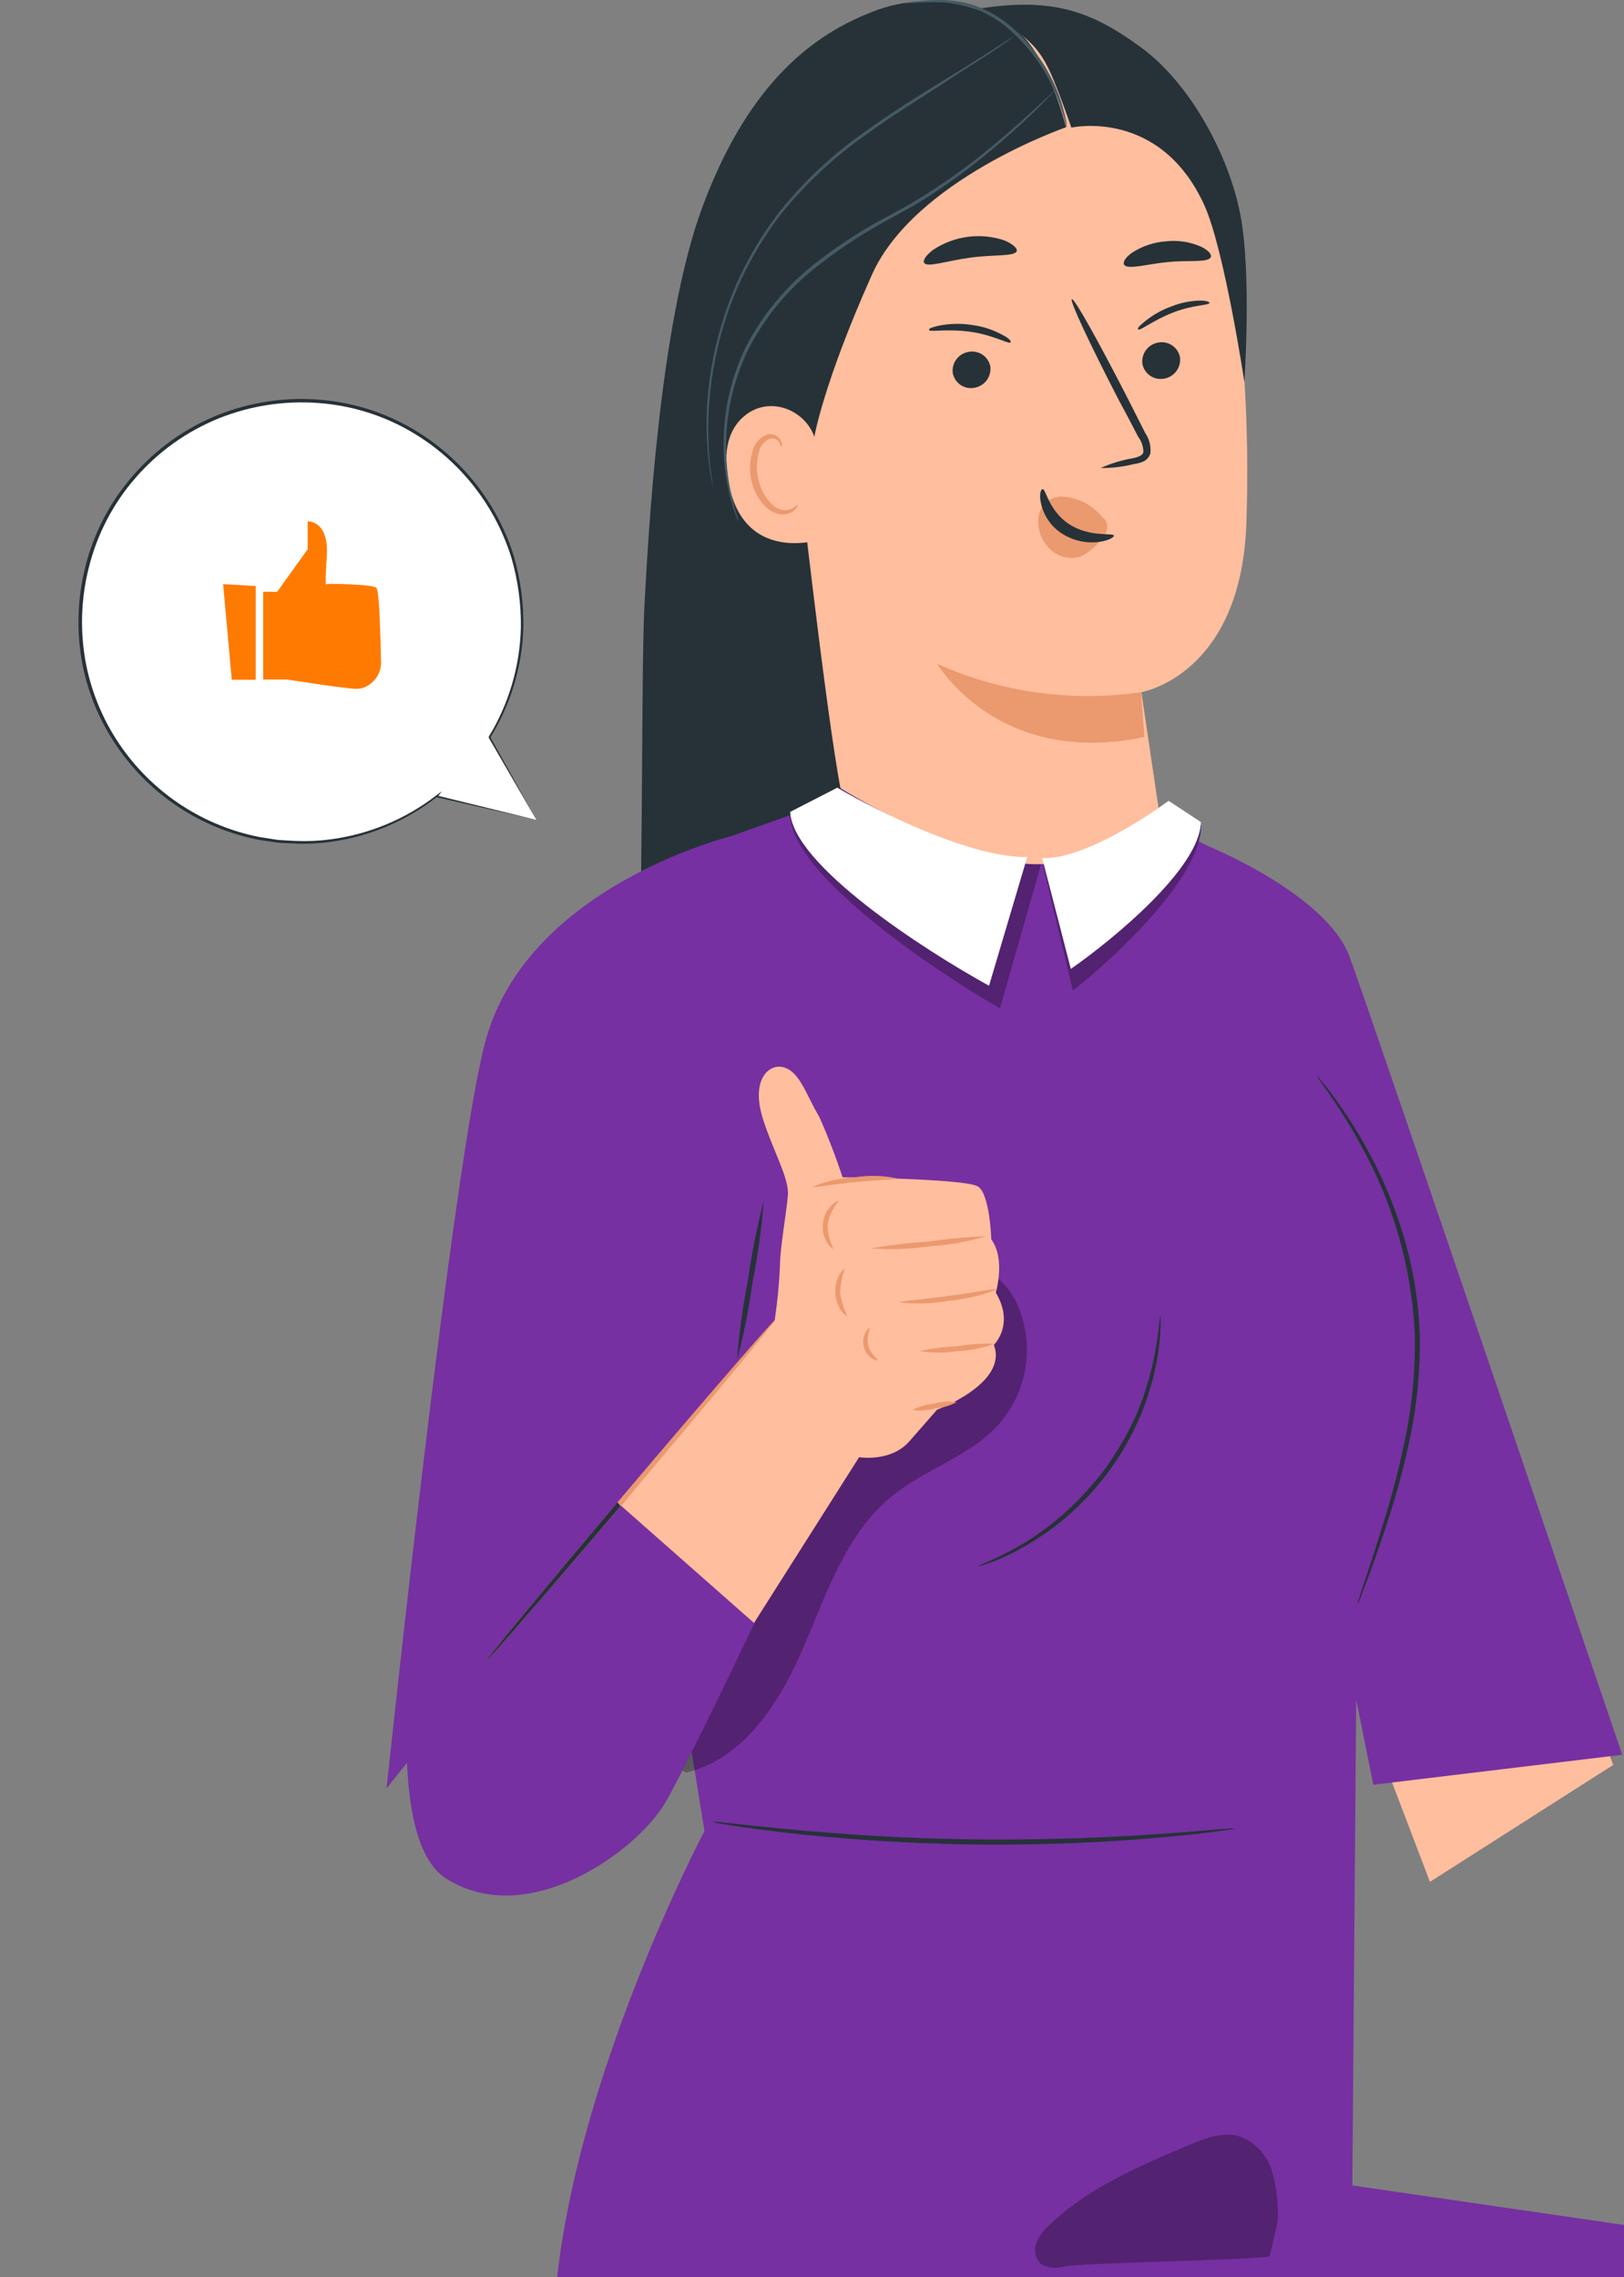<svg width="460" height="645" viewBox="0 0 460 645" fill="none" xmlns="http://www.w3.org/2000/svg">
<rect x="0" y="0" width="460" height="645" fill="#808080" stroke="none"/>
<g clip-path="url(#clip0_465_844)">
<path d="M151.933 232.22L138.64 208.811C146.833 195.488 149.747 179.582 146.808 164.22C143.869 148.858 135.291 135.151 122.758 125.792C110.226 116.433 94.646 112.099 79.081 113.643C63.515 115.186 49.09 122.495 38.64 134.133C28.189 145.77 22.47 160.896 22.606 176.535C22.741 192.175 28.722 207.199 39.373 218.654C50.023 230.109 64.573 237.166 80.163 238.439C95.753 239.713 111.255 235.109 123.624 225.534L151.933 232.22Z" fill="white"/>
<path d="M151.933 232.22L123.543 225.776L123.156 225.679L123.398 225.373L123.752 225.728C115.03 232.558 104.648 236.945 93.671 238.439C90.384 238.901 87.063 239.068 83.746 238.939C82.038 238.842 80.298 238.81 78.542 238.665L73.241 237.859C57.451 234.765 43.434 225.772 34.04 212.71C28.822 205.501 25.203 197.263 23.422 188.544C21.605 179.269 21.858 169.708 24.163 160.543C26.537 151.004 31.148 142.168 37.617 134.766C44.178 127.166 52.466 121.249 61.785 117.511C70.711 113.967 80.321 112.48 89.901 113.161C98.949 113.78 107.75 116.381 115.68 120.781C129.966 128.721 140.65 141.85 145.52 157.45C147.454 164.072 148.372 170.949 148.243 177.846C147.904 188.857 144.664 199.583 138.85 208.94V208.699L151.933 232.22C151.063 230.738 146.97 223.666 138.431 208.94V208.811V208.682C144.119 199.375 147.259 188.735 147.534 177.83C147.639 171.01 146.705 164.214 144.763 157.675C139.912 142.327 129.367 129.418 115.294 121.603C107.48 117.279 98.811 114.727 89.901 114.128C80.453 113.458 70.976 114.923 62.172 118.413C52.99 122.095 44.82 127.917 38.342 135.394C31.992 142.698 27.469 151.406 25.146 160.801C22.882 169.763 22.623 179.115 24.389 188.189C26.104 196.833 29.653 205.008 34.797 212.162C44.055 225.075 57.881 233.98 73.466 237.07L78.703 237.891C80.443 238.036 82.151 238.085 83.843 238.181C87.12 238.318 90.404 238.167 93.655 237.73C104.531 236.298 114.836 232.019 123.527 225.325L125.138 224.133L123.93 225.744L123.736 225.309L151.933 232.22Z" fill="#263238"/>
<path d="M74.547 167.616H78.51L87.147 155.565V147.67C87.147 147.67 93.269 147.284 92.56 157.643C91.851 168.002 92.56 165.36 92.56 165.36C92.56 165.36 105.563 165.36 106.642 166.536C107.432 167.358 107.786 180.263 107.915 187.271C108 188.96 107.517 190.628 106.545 192.012C105.573 193.395 104.167 194.414 102.55 194.908C102.092 195.027 101.621 195.092 101.148 195.101C97.926 195.101 81.346 192.459 81.346 192.459H74.547V167.616Z" fill="#FF7A00"/>
<path d="M63.203 165.441L65.652 192.539H72.435V165.989L63.203 165.441Z" fill="#FF7A00"/>
<path d="M412.113 376.48L456.941 499.884L405.031 533.01L379.955 467.151L412.113 376.48Z" fill="#FFBE9D"/>
<path d="M211.059 62.949C210.555 59.273 211.452 55.542 213.57 52.496C215.688 49.45 218.874 47.311 222.495 46.503L287.441 5.246C312.176 -0.314 343.338 40.995 347.771 65.939C352.265 93.323 354.022 121.087 353.017 148.82C351.26 191.44 323.298 196.03 323.298 196.03L344.282 337.846L243.138 275.397L211.059 62.949Z" fill="#FFBE9D"/>
<path d="M334.235 101.215C334.409 102.613 334.033 104.024 333.186 105.149C332.339 106.275 331.088 107.027 329.697 107.248C328.33 107.501 326.919 107.201 325.773 106.414C324.627 105.627 323.84 104.418 323.586 103.051C323.405 101.653 323.778 100.238 324.626 99.111C325.474 97.984 326.729 97.233 328.123 97.019C329.49 96.766 330.902 97.066 332.048 97.853C333.193 98.639 333.98 99.849 334.235 101.215Z" fill="#263238"/>
<path d="M342.524 85.898C342 86.501 337.698 86.397 332.268 88.521C326.839 90.645 323.245 93.478 322.563 93.347C321.881 93.216 322.563 92.429 324.216 91.091C326.544 89.184 329.19 87.702 332.032 86.711C334.673 85.675 337.484 85.141 340.321 85.138C342.078 85.216 342.839 85.636 342.524 85.898Z" fill="#263238"/>
<path d="M280.515 103.812C280.682 105.212 280.3 106.623 279.449 107.748C278.598 108.872 277.344 109.624 275.951 109.844C274.588 110.09 273.184 109.786 272.044 109C270.904 108.214 270.121 107.009 269.866 105.648C269.698 104.269 270.067 102.879 270.898 101.765C271.728 100.651 272.955 99.9 274.325 99.668C275.004 99.531 275.703 99.529 276.382 99.663C277.062 99.798 277.708 100.065 278.283 100.45C278.859 100.836 279.353 101.331 279.736 101.908C280.119 102.485 280.384 103.132 280.515 103.812Z" fill="#263238"/>
<path d="M286.157 97.045C285.371 97.334 281.331 94.921 275.062 94.003C268.793 93.085 263.888 94.003 263.285 93.583C262.681 93.163 263.888 92.717 265.908 92.245C269.054 91.62 272.287 91.558 275.456 92.062C278.517 92.47 281.472 93.458 284.164 94.973C286.053 95.944 286.551 96.783 286.157 97.045Z" fill="#263238"/>
<path d="M311.758 132.558C314.689 131.251 317.774 130.316 320.938 129.778C322.381 129.463 323.745 128.991 323.876 127.968C323.832 126.423 323.31 124.929 322.381 123.693C320.632 120.283 318.744 116.707 316.715 112.966C308.846 97.701 302.866 85.059 303.6 84.744C304.335 84.429 311.05 96.573 318.919 111.838L324.401 122.67C325.543 124.336 326.054 126.353 325.843 128.362C325.692 128.908 325.417 129.412 325.039 129.835C324.662 130.258 324.192 130.588 323.666 130.801C322.873 131.111 322.045 131.323 321.201 131.43C318.114 132.209 314.941 132.588 311.758 132.558Z" fill="#263238"/>
<path d="M323.193 196.056C303.586 198.911 283.57 196.128 265.486 188.031C265.486 188.031 282.72 217.511 324.163 208.725L323.193 196.056Z" fill="#EB996E"/>
<path d="M312.411 146.721C311.011 144.891 309.22 143.395 307.169 142.342C305.119 141.29 302.859 140.707 300.555 140.636C299.219 140.671 297.923 141.108 296.838 141.889C295.753 142.67 294.927 143.76 294.47 145.016C294.017 146.645 293.964 148.358 294.316 150.011C294.667 151.664 295.413 153.208 296.49 154.511C297.542 155.897 298.977 156.944 300.618 157.522C302.259 158.1 304.034 158.184 305.723 157.763C308.437 156.582 310.739 154.619 312.333 152.124C312.929 151.5 313.354 150.732 313.566 149.895C313.661 149.373 313.64 148.837 313.504 148.325C313.368 147.812 313.12 147.336 312.779 146.931" fill="#EB996E"/>
<path d="M295.309 138.538C296.253 138.381 296.988 144.649 302.863 148.479C308.739 152.308 315.349 150.813 315.506 151.705C315.637 152.072 314.168 153.095 311.336 153.488C307.673 153.965 303.958 153.139 300.843 151.154C297.854 149.242 295.728 146.241 294.915 142.787C294.26 140.19 294.784 138.564 295.309 138.538Z" fill="#263238"/>
<path d="M287.992 71.105C287.441 72.705 281.618 72.05 274.877 72.968C268.136 73.886 262.575 75.853 261.762 74.436C261.342 73.754 262.286 72.259 264.385 70.712C267.318 68.775 270.655 67.532 274.141 67.078C277.627 66.623 281.171 66.969 284.503 68.089C286.943 69.138 288.228 70.371 287.992 71.105Z" fill="#263238"/>
<path d="M342.891 72.968C341.763 74.436 336.674 73.623 330.72 74.227C324.765 74.83 319.834 76.351 318.523 75.118C317.919 74.489 318.523 73.099 320.621 71.604C323.507 69.711 326.831 68.591 330.274 68.352C333.683 67.975 337.132 68.509 340.268 69.899C342.523 71.001 343.363 72.286 342.891 72.968Z" fill="#263238"/>
<path d="M182.52 171.927C183.569 152.937 186.612 92.062 198.888 58.831C211.163 25.599 228.449 10.781 246.102 3.751C252.82 0.887 260.163 -0.198 267.422 0.601C274.682 1.401 281.613 4.057 287.546 8.315C296.674 14.793 301.973 36.038 301.973 36.038C301.973 36.038 258.824 50.936 246.889 78.003C233.066 108.953 230.6 124.008 230.6 124.008L227.112 140.348C227.112 140.348 235.217 212.082 238.863 227.032L180.369 283.554C182.258 264.905 181.55 190.942 182.52 171.927Z" fill="#263238"/>
<path d="M303.47 36.143C303.47 36.143 328.467 30.504 341.084 58.018C346.776 70.45 352.468 108.166 352.468 108.166C352.468 108.166 354.592 77.374 351.287 60.588C347.982 43.802 337.097 23.396 322.775 13.115C308.847 3.043 297.594 -1.153 275.193 2.807C281.944 4.481 288.071 8.059 292.846 13.115C296.23 16.971 297.935 20.459 303.47 36.143Z" fill="#263238"/>
<path d="M231.281 126.027C229.76 116.821 218.953 111.785 211.451 117.346C207.333 120.388 204.553 125.896 206.205 135.705C210.297 161.802 235.662 152.334 235.583 151.442C235.504 150.551 233.065 136.807 231.281 126.027Z" fill="#FFBE9D"/>
<path d="M225.932 142.918C225.932 142.918 225.538 143.312 224.83 143.784C223.818 144.428 222.592 144.645 221.42 144.387C218.508 143.81 215.518 139.797 214.653 135.102C214.234 132.873 214.324 130.578 214.915 128.388C215.026 127.536 215.345 126.724 215.844 126.025C216.342 125.325 217.005 124.758 217.774 124.375C218.274 124.15 218.837 124.108 219.364 124.257C219.892 124.406 220.35 124.735 220.659 125.188C221.131 125.87 221.026 126.421 221.184 126.447C221.341 126.473 221.682 125.922 221.184 124.873C220.945 124.246 220.489 123.724 219.899 123.404C219.096 122.969 218.154 122.865 217.276 123.116C216.234 123.498 215.307 124.139 214.582 124.979C213.857 125.819 213.357 126.83 213.131 127.916C212.383 130.354 212.239 132.937 212.711 135.443C213.682 140.689 217.144 145.174 221.105 145.672C221.863 145.782 222.636 145.711 223.36 145.464C224.085 145.218 224.742 144.804 225.276 144.256C225.984 143.574 226.036 142.971 225.932 142.918Z" fill="#EB996E"/>
<path d="M256.621 0.893C256.621 1.076 260.241 0.552 266.012 0.657C273.584 0.745 280.851 3.653 286.392 8.813C292.036 13.86 296.435 20.143 299.245 27.173C301.396 32.55 301.999 36.117 302.183 36.091C302.155 35.206 302.032 34.327 301.816 33.468C301.335 31.211 300.686 28.993 299.875 26.832C297.182 19.628 292.77 13.19 287.022 8.079C283.874 5.239 280.204 3.039 276.215 1.601C272.933 0.516 269.495 -0.024 266.038 0.001C263.722 -0 261.409 0.149 259.113 0.447C258.268 0.498 257.432 0.648 256.621 0.893Z" fill="#455A64"/>
<path d="M209.17 147.77C209.178 147.631 209.178 147.491 209.17 147.351L208.803 146.144C208.619 145.593 208.436 144.964 208.199 144.203L207.491 141.581C206.061 135.847 205.461 129.938 205.708 124.034C206.039 115.284 208.192 106.699 212.029 98.829C216.956 89.287 223.988 80.991 232.594 74.567C236.982 71.159 241.581 68.031 246.365 65.204C250.981 62.424 255.624 60.116 259.926 57.572C267.44 52.972 274.587 47.799 281.303 42.097C287.074 37.271 291.507 33.101 294.418 30.163C295.905 28.66 297.033 27.505 297.802 26.701L298.668 25.783C298.851 25.573 298.956 25.468 298.93 25.468L298.589 25.731L297.671 26.57L294.156 29.875C291.087 32.734 286.602 36.825 280.805 41.599C274.061 47.198 266.906 52.283 259.401 56.811C255.152 59.434 250.456 61.637 245.814 64.417C240.996 67.253 236.361 70.389 231.938 73.807C223.236 80.336 216.133 88.758 211.163 98.435C207.318 106.436 205.208 115.16 204.973 124.034C204.793 129.988 205.491 135.935 207.045 141.685L207.832 144.308C208.121 145.043 208.357 145.698 208.54 146.223L209.013 147.403C209.091 147.639 209.144 147.77 209.17 147.77Z" fill="#455A64"/>
<path d="M201.957 138.564C201.957 138.564 201.957 138.407 201.957 138.118L201.8 136.859C201.8 135.758 201.38 134.237 201.17 132.06C200.552 126.161 200.456 120.219 200.882 114.303C201.52 105.529 203.283 96.872 206.128 88.547C209.672 78.367 214.855 68.835 221.472 60.326C228.287 51.935 236.231 44.529 245.08 38.32C253.106 32.419 260.818 27.829 267.113 23.659C273.408 19.488 278.602 16.341 282.091 13.954C283.848 12.774 285.16 11.803 286.051 11.174L287.074 10.413C287.311 10.23 287.415 10.151 287.415 10.125C287.273 10.172 287.14 10.243 287.022 10.335L285.947 11.017L281.881 13.639C278.366 15.947 273.172 19.147 266.746 23.108C260.32 27.068 252.66 31.737 244.581 37.612C235.715 43.849 227.768 51.301 220.974 59.749C214.293 68.335 209.081 77.969 205.551 88.259C202.678 96.657 200.914 105.395 200.305 114.251C199.941 120.21 200.143 126.191 200.908 132.112C201.17 134.21 201.537 135.81 201.721 136.912C201.721 137.41 201.905 137.804 201.983 138.145C202.062 138.486 201.931 138.564 201.957 138.564Z" fill="#455A64"/>
<path d="M342 239.543C342 239.543 375.811 253.286 382.29 271.017C388.769 288.747 459.5 497 459.5 497L389 505.5L354.8 336.22L342 239.543Z" fill="#7630A1"/>
<path d="M190.755 464.24L199.542 518.611C199.542 518.611 161.351 590.791 157.075 653.082C155.029 682.458 172.026 742.94 172.026 742.94C172.026 742.94 306.43 757.733 378.931 755.818L456.284 752.461L469.924 631.628L383.049 618.986L384.361 454.325C384.361 454.325 400.099 410.97 401.305 398.171C404.06 371.077 402.905 343.695 375.888 308.628L341.999 239.543L333 235C333 235 330.398 231.325 315.5 260.5C291.5 307.5 238.651 225.563 238.651 225.563L189.312 243.189L175.331 309.152L190.755 464.24Z" fill="#7630A1"/>
<g opacity="0.3">
<path d="M359.629 639.103C353.308 640.178 307.693 640.86 301.372 641.936C300.299 642.275 299.167 642.39 298.048 642.273C296.929 642.155 295.846 641.808 294.867 641.254C294.08 640.505 293.535 639.538 293.302 638.477C293.068 637.416 293.156 636.31 293.555 635.3C294.384 633.265 295.699 631.464 297.385 630.054C308.428 619.563 322.776 613.478 336.73 607.577C341.189 605.688 346.016 603.8 350.685 604.954C352.97 605.719 355.036 607.024 356.708 608.76C358.379 610.495 359.606 612.609 360.285 614.921C361.617 619.553 362.166 624.375 361.911 629.189" fill="black"/>
</g>
<g opacity="0.3">
<path d="M194.325 502.034C210.64 498.231 220.87 482.206 227.48 466.81C234.09 451.414 239.546 434.497 252.503 423.874C261.999 416.006 274.72 412.544 282.904 403.416C286.817 398.957 289.413 393.498 290.404 387.649C291.395 381.799 290.742 375.79 288.518 370.29C286.157 364.651 281.409 359.379 275.402 359.038C268.32 358.671 262.786 364.835 258.484 370.448C238.671 396.379 220.004 423.131 202.482 450.706C193.066 465.525 183.675 483.517 190.233 499.805" fill="black"/>
</g>
<path d="M194.454 251.791C194.454 251.791 166.781 260.63 156.919 278.02C147.056 295.409 130.426 379.26 126.439 401.843C122.452 424.425 103.173 517.509 126.439 532.118C149.705 546.727 180.29 524.25 188.264 510.847C196.238 497.444 228.79 427.782 228.79 427.782L199.543 403.18C199.543 403.18 204.789 336.718 202.874 322.765C200.959 308.811 194.454 251.791 194.454 251.791Z" fill="#7630A1"/>
<path d="M109.5 506.5L172.028 428.491L201.249 394.184L209.328 340.18L207.177 236.815C207.177 236.815 150.073 250.716 137.719 294.124C128.512 326.332 109.5 506.5 109.5 506.5Z" fill="#7630A1"/>
<path d="M221.209 302.149C217.537 301.677 212.841 306.005 215.963 316.444C218.586 325.152 223.543 333.597 223.176 338.449C222.809 343.301 220.92 353.426 220.92 358.645C220.693 363.782 220.194 368.904 219.425 373.988L175.883 426.445L213.576 459.676L243.347 412.727C243.347 412.727 252.318 414.222 257.564 408.242L265.433 399.272C265.433 399.272 285.63 391.797 281.512 380.913C281.512 380.913 287.493 375.221 282.063 366.12C282.063 366.12 284.896 356.625 280.778 351.013C280.778 351.013 280.41 338.292 277.027 336.062C273.643 333.833 238.652 333.44 238.652 333.44C236.745 327.633 234.548 321.925 232.068 316.339C228.265 310.07 226.429 302.831 221.209 302.149Z" fill="#FFBE9D"/>
<path d="M236.108 353.767C236.108 353.767 235.19 353.373 234.376 352.14C233.319 350.483 232.857 348.516 233.067 346.561C233.277 344.607 234.146 342.782 235.531 341.387C236.58 340.338 237.472 340.023 237.55 340.18C235.984 342.065 234.911 344.309 234.429 346.711C234.432 349.162 235.006 351.577 236.108 353.767Z" fill="#EB996E"/>
<path d="M279.337 350.147C274.065 351.7 268.637 352.659 263.153 353.006C257.718 353.812 252.21 354.005 246.732 353.583C252.123 352.644 257.561 352.005 263.021 351.668C268.427 350.858 273.874 350.35 279.337 350.147Z" fill="#EB996E"/>
<path d="M282.43 365.176C278.074 366.91 273.488 367.997 268.817 368.402C264.205 369.239 259.496 369.407 254.836 368.9C254.836 368.507 261.026 368.087 268.633 367.064C276.24 366.041 282.325 364.782 282.43 365.176Z" fill="#EB996E"/>
<path d="M281.671 380.572C278.306 381.819 274.765 382.527 271.179 382.67C267.652 383.247 264.056 383.247 260.529 382.67C263.978 381.9 267.49 381.452 271.021 381.332C274.538 380.735 278.105 380.48 281.671 380.572Z" fill="#EB996E"/>
<path d="M248.622 385.267C248.622 385.424 247.888 385.267 246.996 384.795C245.83 383.994 245 382.791 244.666 381.416C244.332 380.042 244.517 378.592 245.186 377.346C245.71 376.428 246.261 376.061 246.392 376.192C246.524 376.323 245.343 378.474 245.973 381.096C246.602 383.719 248.806 384.952 248.622 385.267Z" fill="#EB996E"/>
<path d="M240.017 372.808C240.017 372.808 239.151 372.467 238.338 371.339C237.295 369.849 236.694 368.094 236.607 366.277C236.499 364.456 236.899 362.64 237.761 361.032C238.469 359.825 239.151 359.301 239.283 359.406C238.48 361.575 238.037 363.86 237.971 366.172C238.303 368.477 238.993 370.716 240.017 372.808Z" fill="#EB996E"/>
<path d="M270.995 397.122C269.097 398.141 267.006 398.749 264.857 398.905C262.779 399.5 260.6 399.661 258.457 399.377C260.35 398.342 262.443 397.725 264.595 397.568C266.673 396.97 268.854 396.818 270.995 397.122Z" fill="#EB996E"/>
<path d="M254.051 333.754C254.051 334.148 248.805 334.148 242.169 334.804C235.532 335.459 230.417 336.482 230.312 336.089C234.035 334.527 238.005 333.639 242.037 333.466C246.026 332.825 250.098 332.923 254.051 333.754Z" fill="#EB996E"/>
<path d="M219.453 373.962C219.741 374.224 201.669 396.02 179.085 422.668C156.5 449.316 137.929 470.744 137.667 470.508C137.405 470.272 155.451 448.45 178.035 421.802C200.62 395.155 219.243 373.726 219.453 373.962Z" fill="#EB996E"/>
<path fill-rule="evenodd" clip-rule="evenodd" d="M174.902 425.503L175.765 426.581C154.708 451.382 137.916 470.732 137.667 470.508C137.417 470.283 153.805 450.441 174.902 425.503Z" fill="#263238"/>
<path d="M216.331 340.18C215.739 347.789 214.697 355.356 213.209 362.841C212.175 370.399 210.686 377.888 208.75 385.267C209.341 377.658 210.384 370.091 211.871 362.605C212.914 355.049 214.403 347.561 216.331 340.18Z" fill="#263238"/>
<path d="M384.495 454.404C384.592 453.869 384.733 453.343 384.914 452.83L386.331 448.45C387.59 444.621 389.452 439.113 391.577 432.267C394.111 424.278 396.23 416.163 397.925 407.954C400.037 397.92 400.979 387.675 400.731 377.424C399.791 358.759 394.548 340.564 385.413 324.26C382.714 319.287 379.737 314.471 376.494 309.834C375.393 308.156 374.449 306.923 373.871 306.057C373.539 305.633 373.249 305.176 373.006 304.694C373.415 305.047 373.777 305.453 374.081 305.9C374.763 306.713 375.786 307.893 376.967 309.52C380.381 314.071 383.5 318.837 386.305 323.788C390.485 331.129 393.921 338.87 396.561 346.895C399.827 356.745 401.699 367.003 402.121 377.372C402.371 387.725 401.385 398.071 399.184 408.19C397.421 416.43 395.197 424.565 392.521 432.556C390.265 439.402 388.272 444.857 386.855 448.608C386.173 450.391 385.623 451.807 385.203 452.935C385.034 453.454 384.796 453.948 384.495 454.404Z" fill="#263238"/>
<path d="M328.675 372.756C328.784 373.977 328.784 375.206 328.675 376.428C328.671 377.867 328.565 379.304 328.361 380.729C328.169 382.622 327.88 384.505 327.495 386.368C327.075 388.648 326.515 390.899 325.816 393.109C325.073 395.653 324.197 398.157 323.193 400.61C318.459 411.907 311.137 421.934 301.816 429.881C299.793 431.608 297.674 433.22 295.468 434.707C293.568 436.028 291.598 437.245 289.566 438.352C287.915 439.328 286.207 440.204 284.451 440.975C283.167 441.622 281.834 442.165 280.464 442.601C279.323 443.053 278.148 443.413 276.949 443.677C276.949 443.362 281.854 441.815 289.094 437.618C291.08 436.48 292.998 435.228 294.838 433.867C296.884 432.504 298.852 430.772 301.002 429.015C305.472 425.061 309.531 420.668 313.121 415.901C316.606 411.018 319.594 405.799 322.039 400.322C323.036 397.699 324.111 395.338 324.662 392.978C325.383 390.817 325.988 388.62 326.472 386.394C328.413 378.001 328.361 372.729 328.675 372.756Z" fill="#263238"/>
<path d="M349.79 517.929C349.299 518.064 348.8 518.16 348.294 518.217L344.019 518.82C340.294 519.319 334.865 519.896 328.281 520.473C314.877 521.679 296.28 522.676 275.82 522.414C255.361 522.151 236.685 520.683 223.36 519.161C216.671 518.401 211.267 517.693 207.621 517.089L203.346 516.381C202.844 516.326 202.351 516.212 201.877 516.04C202.383 515.988 202.893 515.988 203.398 516.04L207.7 516.486C211.425 516.906 216.854 517.483 223.438 518.112C236.816 519.397 255.361 520.735 275.899 520.971C296.437 521.207 314.956 520.394 328.359 519.45C335.048 518.978 340.478 518.532 344.229 518.191L348.53 517.876C348.951 517.843 349.373 517.861 349.79 517.929Z" fill="#263238"/>
<path d="M332 235.5C287.2 256.3 251 237.5 238.5 225.5C236.5 230.5 232.3 241.4 231.5 245C230.5 249.5 234 261 237 268C240 275 245 283 248 286.5C251 290 302.5 286.5 305.5 286.5C308.5 286.5 332 263.5 334 261C335.6 259 333.334 243.167 332 235.5Z" fill="#7630A1"/>
<path d="M237.932 223.164L223.737 230.889C224.445 247.669 263.696 274.36 283.233 285.608L294.886 244.823C278.076 245.276 249.912 230.573 237.932 223.164Z" fill="#532271"/>
<path d="M237.171 223.098L223.818 229.955C224.556 244.981 261.678 269.04 280.147 279.192L290.965 242.726C275.116 243.062 248.498 229.781 237.171 223.098Z" fill="white"/>
<path d="M330.994 226.803L340.232 233.769C340.241 248.4 316.012 271.069 303.896 280.574L295.369 244.8C306.071 245.461 323.578 233.078 330.994 226.803Z" fill="#532271"/>
<path d="M330.994 226.803L340.143 232.828C339.986 245.703 315.526 265.926 303.316 274.428L295.204 243.044C305.887 243.504 323.515 232.409 330.994 226.803Z" fill="white"/>
</g>
<defs>
<clipPath id="clip0_465_844">
<rect width="460" height="645" fill="white"/>
</clipPath>
</defs>
</svg>
